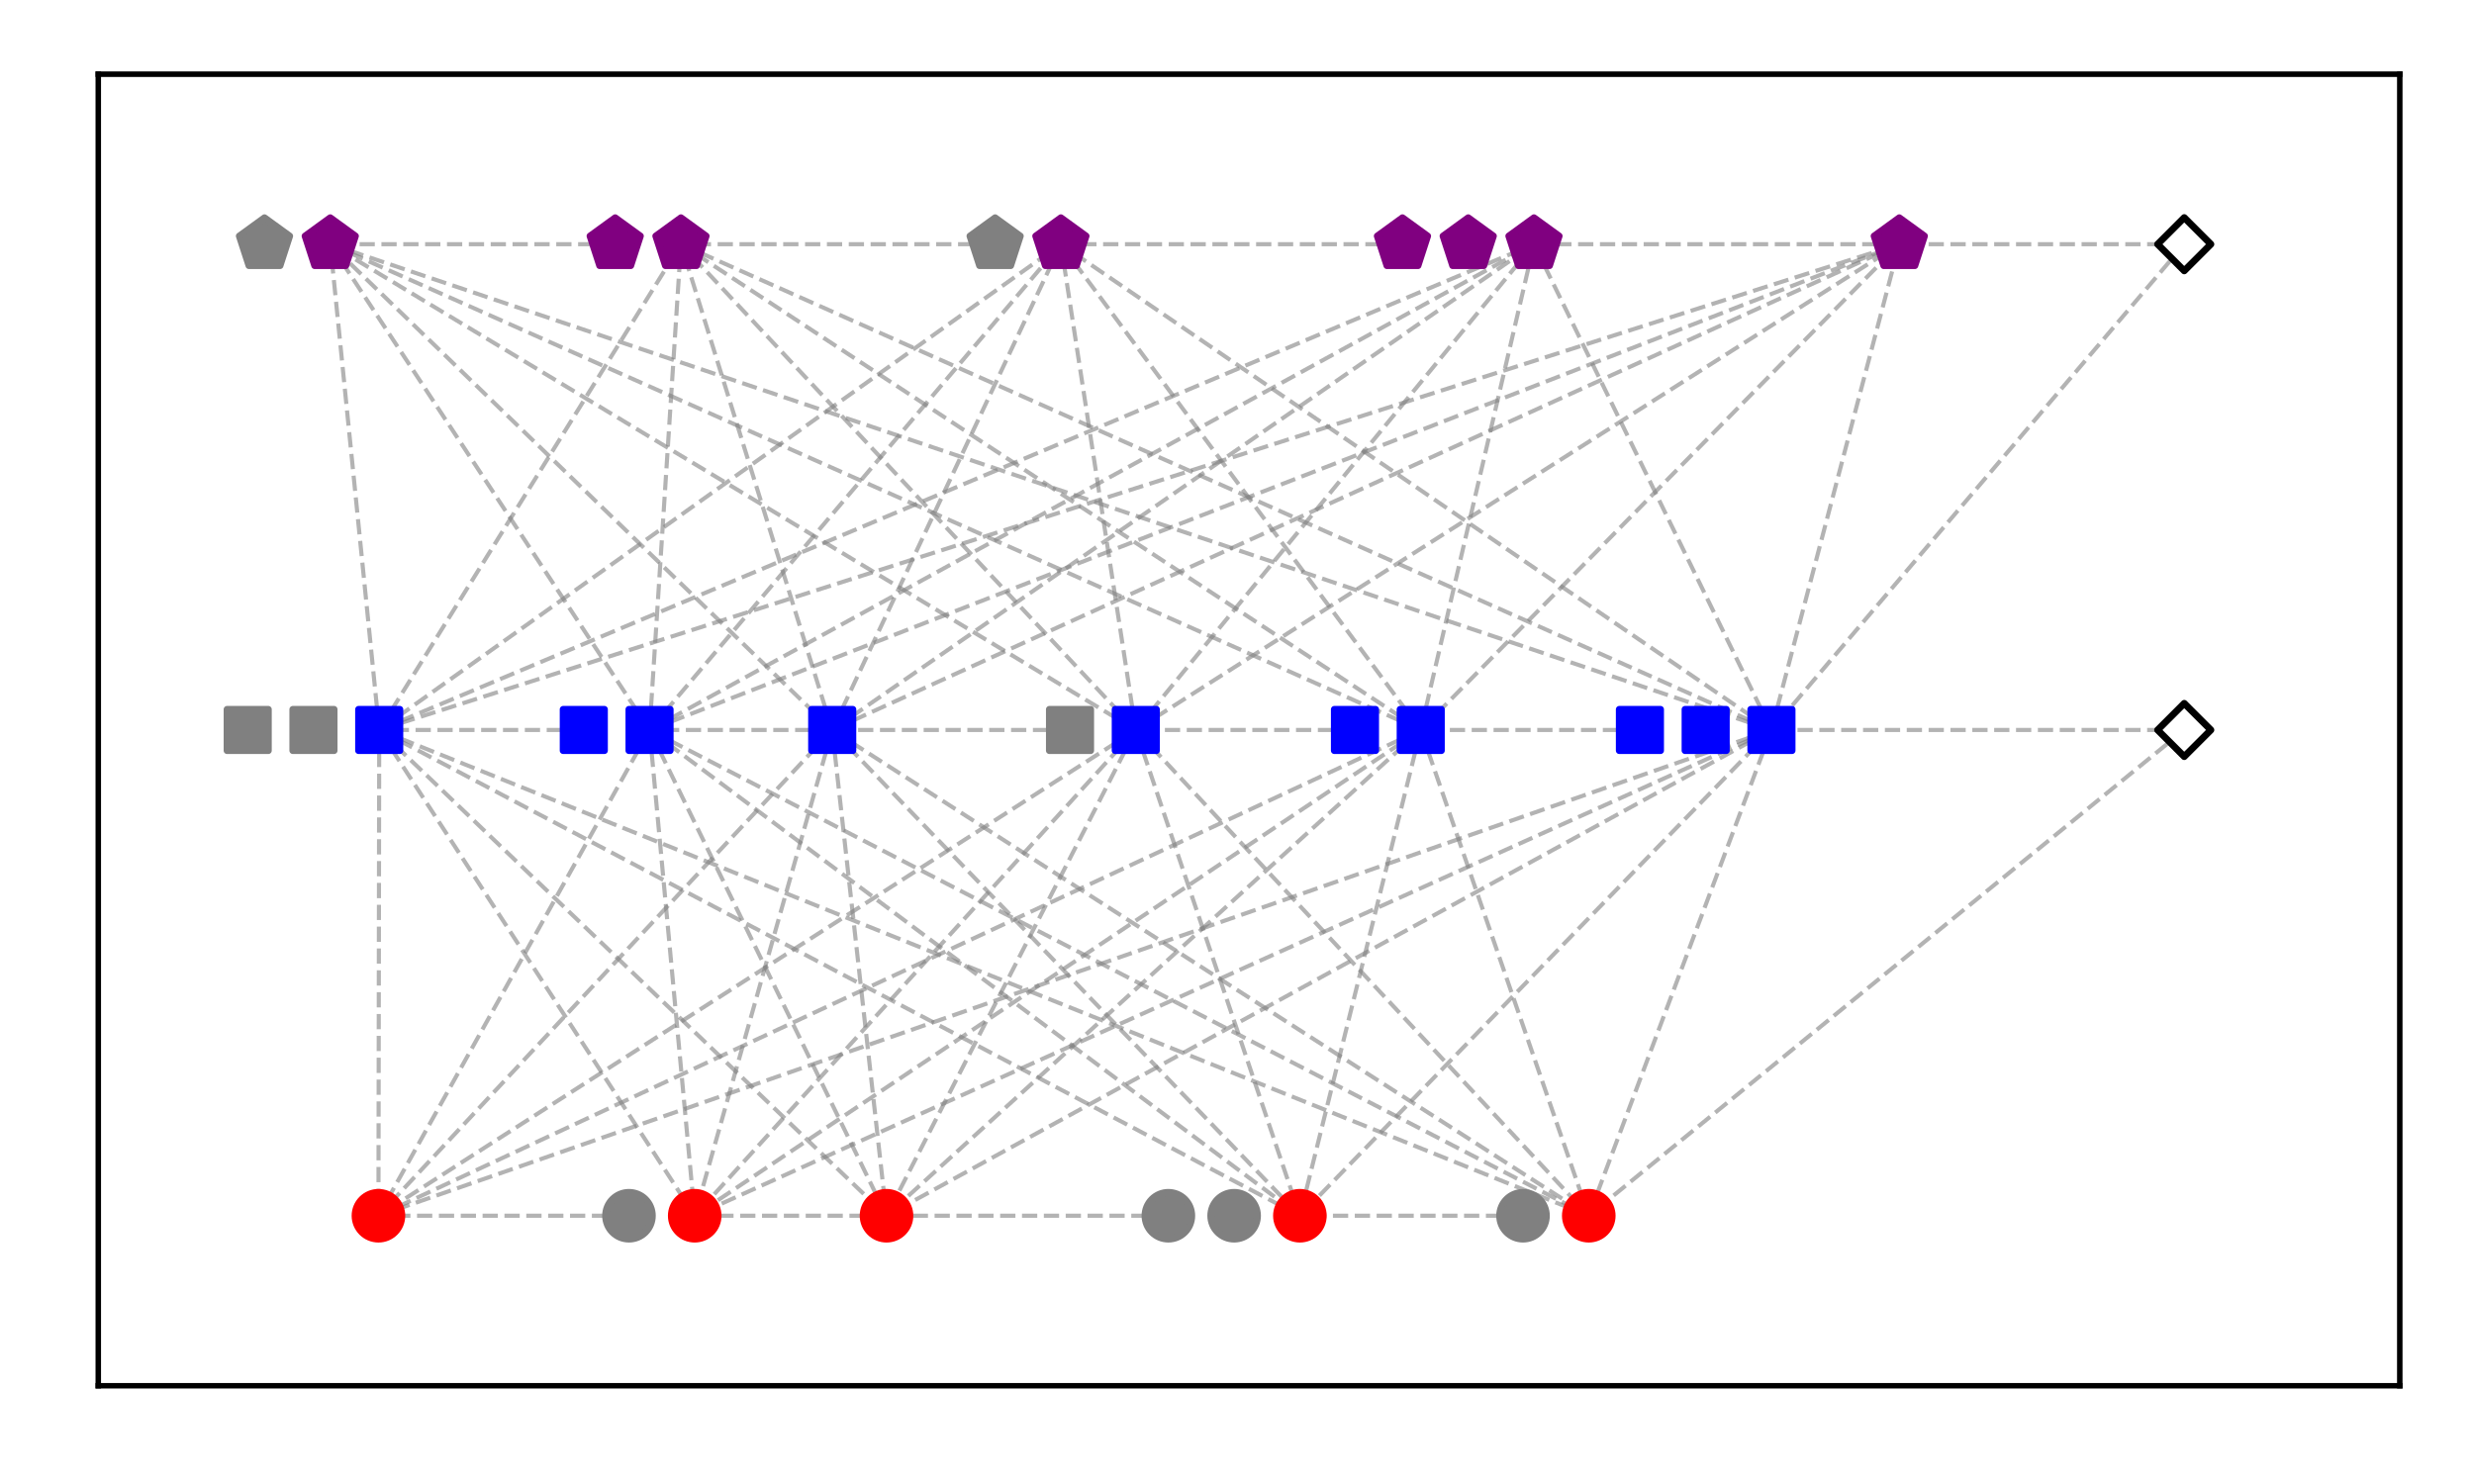 <?xml version="1.0" encoding="utf-8" standalone="no"?>
<!DOCTYPE svg PUBLIC "-//W3C//DTD SVG 1.1//EN"
  "http://www.w3.org/Graphics/SVG/1.1/DTD/svg11.dtd">
<svg height="216pt" version="1.1" viewBox="0 0 360 216" width="360pt" xmlns="http://www.w3.org/2000/svg" xmlns:xlink="http://www.w3.org/1999/xlink">
 <defs>
  <style type="text/css">*{stroke-linecap:butt;stroke-linejoin:round;}</style>
 </defs>
 <g id="figure_1">
  <g id="patch_1">
   <path d="M 0 216 
L 360 216 
L 360 0 
L 0 0 
z
" style="fill:#ffffff;"/>
  </g>
  <g id="axes_1">
   <g id="patch_2">
    <path d="M 14.3 201.7 
L 349.2 201.7 
L 349.2 10.8 
L 14.3 10.8 
z
" style="fill:#ffffff;"/>
   </g>
   <g id="line2d_1">
    <path clip-path="url(#p1bca876207)" d="M 221.619 176.954 
L 189.151 176.954 
" style="fill:none;stroke:#808080;stroke-dasharray:2.22,0.96;stroke-dashoffset:0;stroke-opacity:0.6;stroke-width:0.6;"/>
   </g>
   <g id="line2d_2">
    <path clip-path="url(#p1bca876207)" d="M 170.014 176.954 
L 129 176.954 
" style="fill:none;stroke:#808080;stroke-dasharray:2.22,0.96;stroke-dashoffset:0;stroke-opacity:0.6;stroke-width:0.6;"/>
   </g>
   <g id="line2d_3">
    <path clip-path="url(#p1bca876207)" d="M 129 176.954 
L 101.091 176.954 
" style="fill:none;stroke:#808080;stroke-dasharray:2.22,0.96;stroke-dashoffset:0;stroke-opacity:0.6;stroke-width:0.6;"/>
   </g>
   <g id="line2d_4">
    <path clip-path="url(#p1bca876207)" d="M 91.523 176.954 
L 55.068 176.954 
" style="fill:none;stroke:#808080;stroke-dasharray:2.22,0.96;stroke-dashoffset:0;stroke-opacity:0.6;stroke-width:0.6;"/>
   </g>
   <g id="line2d_5">
    <path clip-path="url(#p1bca876207)" d="M 238.63 106.25 
L 206.735 106.25 
" style="fill:none;stroke:#808080;stroke-dasharray:2.22,0.96;stroke-dashoffset:0;stroke-opacity:0.6;stroke-width:0.6;"/>
   </g>
   <g id="line2d_6">
    <path clip-path="url(#p1bca876207)" d="M 197.166 106.25 
L 165.271 106.25 
" style="fill:none;stroke:#808080;stroke-dasharray:2.22,0.96;stroke-dashoffset:0;stroke-opacity:0.6;stroke-width:0.6;"/>
   </g>
   <g id="line2d_7">
    <path clip-path="url(#p1bca876207)" d="M 155.702 106.25 
L 121.098 106.25 
" style="fill:none;stroke:#808080;stroke-dasharray:2.22,0.96;stroke-dashoffset:0;stroke-opacity:0.6;stroke-width:0.6;"/>
   </g>
   <g id="line2d_8">
    <path clip-path="url(#p1bca876207)" d="M 121.098 106.25 
L 94.518 106.25 
" style="fill:none;stroke:#808080;stroke-dasharray:2.22,0.96;stroke-dashoffset:0;stroke-opacity:0.6;stroke-width:0.6;"/>
   </g>
   <g id="line2d_9">
    <path clip-path="url(#p1bca876207)" d="M 84.95 106.25 
L 55.181 106.25 
" style="fill:none;stroke:#808080;stroke-dasharray:2.22,0.96;stroke-dashoffset:0;stroke-opacity:0.6;stroke-width:0.6;"/>
   </g>
   <g id="line2d_10">
    <path clip-path="url(#p1bca876207)" d="M 276.373 35.546 
L 223.214 35.546 
" style="fill:none;stroke:#808080;stroke-dasharray:2.22,0.96;stroke-dashoffset:0;stroke-opacity:0.6;stroke-width:0.6;"/>
   </g>
   <g id="line2d_11">
    <path clip-path="url(#p1bca876207)" d="M 204.077 35.546 
L 154.373 35.546 
" style="fill:none;stroke:#808080;stroke-dasharray:2.22,0.96;stroke-dashoffset:0;stroke-opacity:0.6;stroke-width:0.6;"/>
   </g>
   <g id="line2d_12">
    <path clip-path="url(#p1bca876207)" d="M 144.805 35.546 
L 99.088 35.546 
" style="fill:none;stroke:#808080;stroke-dasharray:2.22,0.96;stroke-dashoffset:0;stroke-opacity:0.6;stroke-width:0.6;"/>
   </g>
   <g id="line2d_13">
    <path clip-path="url(#p1bca876207)" d="M 89.52 35.546 
L 48.056 35.546 
" style="fill:none;stroke:#808080;stroke-dasharray:2.22,0.96;stroke-dashoffset:0;stroke-opacity:0.6;stroke-width:0.6;"/>
   </g>
   <g id="line2d_14">
    <path clip-path="url(#p1bca876207)" d="M 257.767 106.25 
L 231.188 176.954 
" style="fill:none;stroke:#808080;stroke-dasharray:2.22,0.96;stroke-dashoffset:0;stroke-opacity:0.6;stroke-width:0.6;"/>
   </g>
   <g id="line2d_15">
    <path clip-path="url(#p1bca876207)" d="M 257.767 106.25 
L 189.151 176.954 
" style="fill:none;stroke:#808080;stroke-dasharray:2.22,0.96;stroke-dashoffset:0;stroke-opacity:0.6;stroke-width:0.6;"/>
   </g>
   <g id="line2d_16">
    <path clip-path="url(#p1bca876207)" d="M 257.767 106.25 
L 129 176.954 
" style="fill:none;stroke:#808080;stroke-dasharray:2.22,0.96;stroke-dashoffset:0;stroke-opacity:0.6;stroke-width:0.6;"/>
   </g>
   <g id="line2d_17">
    <path clip-path="url(#p1bca876207)" d="M 257.767 106.25 
L 101.091 176.954 
" style="fill:none;stroke:#808080;stroke-dasharray:2.22,0.96;stroke-dashoffset:0;stroke-opacity:0.6;stroke-width:0.6;"/>
   </g>
   <g id="line2d_18">
    <path clip-path="url(#p1bca876207)" d="M 257.767 106.25 
L 55.068 176.954 
" style="fill:none;stroke:#808080;stroke-dasharray:2.22,0.96;stroke-dashoffset:0;stroke-opacity:0.6;stroke-width:0.6;"/>
   </g>
   <g id="line2d_19">
    <path clip-path="url(#p1bca876207)" d="M 206.735 106.25 
L 231.188 176.954 
" style="fill:none;stroke:#808080;stroke-dasharray:2.22,0.96;stroke-dashoffset:0;stroke-opacity:0.6;stroke-width:0.6;"/>
   </g>
   <g id="line2d_20">
    <path clip-path="url(#p1bca876207)" d="M 206.735 106.25 
L 189.151 176.954 
" style="fill:none;stroke:#808080;stroke-dasharray:2.22,0.96;stroke-dashoffset:0;stroke-opacity:0.6;stroke-width:0.6;"/>
   </g>
   <g id="line2d_21">
    <path clip-path="url(#p1bca876207)" d="M 206.735 106.25 
L 129 176.954 
" style="fill:none;stroke:#808080;stroke-dasharray:2.22,0.96;stroke-dashoffset:0;stroke-opacity:0.6;stroke-width:0.6;"/>
   </g>
   <g id="line2d_22">
    <path clip-path="url(#p1bca876207)" d="M 206.735 106.25 
L 101.091 176.954 
" style="fill:none;stroke:#808080;stroke-dasharray:2.22,0.96;stroke-dashoffset:0;stroke-opacity:0.6;stroke-width:0.6;"/>
   </g>
   <g id="line2d_23">
    <path clip-path="url(#p1bca876207)" d="M 206.735 106.25 
L 55.068 176.954 
" style="fill:none;stroke:#808080;stroke-dasharray:2.22,0.96;stroke-dashoffset:0;stroke-opacity:0.6;stroke-width:0.6;"/>
   </g>
   <g id="line2d_24">
    <path clip-path="url(#p1bca876207)" d="M 165.271 106.25 
L 231.188 176.954 
" style="fill:none;stroke:#808080;stroke-dasharray:2.22,0.96;stroke-dashoffset:0;stroke-opacity:0.6;stroke-width:0.6;"/>
   </g>
   <g id="line2d_25">
    <path clip-path="url(#p1bca876207)" d="M 165.271 106.25 
L 189.151 176.954 
" style="fill:none;stroke:#808080;stroke-dasharray:2.22,0.96;stroke-dashoffset:0;stroke-opacity:0.6;stroke-width:0.6;"/>
   </g>
   <g id="line2d_26">
    <path clip-path="url(#p1bca876207)" d="M 165.271 106.25 
L 129 176.954 
" style="fill:none;stroke:#808080;stroke-dasharray:2.22,0.96;stroke-dashoffset:0;stroke-opacity:0.6;stroke-width:0.6;"/>
   </g>
   <g id="line2d_27">
    <path clip-path="url(#p1bca876207)" d="M 165.271 106.25 
L 101.091 176.954 
" style="fill:none;stroke:#808080;stroke-dasharray:2.22,0.96;stroke-dashoffset:0;stroke-opacity:0.6;stroke-width:0.6;"/>
   </g>
   <g id="line2d_28">
    <path clip-path="url(#p1bca876207)" d="M 165.271 106.25 
L 55.068 176.954 
" style="fill:none;stroke:#808080;stroke-dasharray:2.22,0.96;stroke-dashoffset:0;stroke-opacity:0.6;stroke-width:0.6;"/>
   </g>
   <g id="line2d_29">
    <path clip-path="url(#p1bca876207)" d="M 121.098 106.25 
L 231.188 176.954 
" style="fill:none;stroke:#808080;stroke-dasharray:2.22,0.96;stroke-dashoffset:0;stroke-opacity:0.6;stroke-width:0.6;"/>
   </g>
   <g id="line2d_30">
    <path clip-path="url(#p1bca876207)" d="M 121.098 106.25 
L 189.151 176.954 
" style="fill:none;stroke:#808080;stroke-dasharray:2.22,0.96;stroke-dashoffset:0;stroke-opacity:0.6;stroke-width:0.6;"/>
   </g>
   <g id="line2d_31">
    <path clip-path="url(#p1bca876207)" d="M 121.098 106.25 
L 129 176.954 
" style="fill:none;stroke:#808080;stroke-dasharray:2.22,0.96;stroke-dashoffset:0;stroke-opacity:0.6;stroke-width:0.6;"/>
   </g>
   <g id="line2d_32">
    <path clip-path="url(#p1bca876207)" d="M 121.098 106.25 
L 101.091 176.954 
" style="fill:none;stroke:#808080;stroke-dasharray:2.22,0.96;stroke-dashoffset:0;stroke-opacity:0.6;stroke-width:0.6;"/>
   </g>
   <g id="line2d_33">
    <path clip-path="url(#p1bca876207)" d="M 121.098 106.25 
L 55.068 176.954 
" style="fill:none;stroke:#808080;stroke-dasharray:2.22,0.96;stroke-dashoffset:0;stroke-opacity:0.6;stroke-width:0.6;"/>
   </g>
   <g id="line2d_34">
    <path clip-path="url(#p1bca876207)" d="M 94.518 106.25 
L 231.188 176.954 
" style="fill:none;stroke:#808080;stroke-dasharray:2.22,0.96;stroke-dashoffset:0;stroke-opacity:0.6;stroke-width:0.6;"/>
   </g>
   <g id="line2d_35">
    <path clip-path="url(#p1bca876207)" d="M 94.518 106.25 
L 189.151 176.954 
" style="fill:none;stroke:#808080;stroke-dasharray:2.22,0.96;stroke-dashoffset:0;stroke-opacity:0.6;stroke-width:0.6;"/>
   </g>
   <g id="line2d_36">
    <path clip-path="url(#p1bca876207)" d="M 94.518 106.25 
L 129 176.954 
" style="fill:none;stroke:#808080;stroke-dasharray:2.22,0.96;stroke-dashoffset:0;stroke-opacity:0.6;stroke-width:0.6;"/>
   </g>
   <g id="line2d_37">
    <path clip-path="url(#p1bca876207)" d="M 94.518 106.25 
L 101.091 176.954 
" style="fill:none;stroke:#808080;stroke-dasharray:2.22,0.96;stroke-dashoffset:0;stroke-opacity:0.6;stroke-width:0.6;"/>
   </g>
   <g id="line2d_38">
    <path clip-path="url(#p1bca876207)" d="M 94.518 106.25 
L 55.068 176.954 
" style="fill:none;stroke:#808080;stroke-dasharray:2.22,0.96;stroke-dashoffset:0;stroke-opacity:0.6;stroke-width:0.6;"/>
   </g>
   <g id="line2d_39">
    <path clip-path="url(#p1bca876207)" d="M 55.181 106.25 
L 231.188 176.954 
" style="fill:none;stroke:#808080;stroke-dasharray:2.22,0.96;stroke-dashoffset:0;stroke-opacity:0.6;stroke-width:0.6;"/>
   </g>
   <g id="line2d_40">
    <path clip-path="url(#p1bca876207)" d="M 55.181 106.25 
L 189.151 176.954 
" style="fill:none;stroke:#808080;stroke-dasharray:2.22,0.96;stroke-dashoffset:0;stroke-opacity:0.6;stroke-width:0.6;"/>
   </g>
   <g id="line2d_41">
    <path clip-path="url(#p1bca876207)" d="M 55.181 106.25 
L 129 176.954 
" style="fill:none;stroke:#808080;stroke-dasharray:2.22,0.96;stroke-dashoffset:0;stroke-opacity:0.6;stroke-width:0.6;"/>
   </g>
   <g id="line2d_42">
    <path clip-path="url(#p1bca876207)" d="M 55.181 106.25 
L 101.091 176.954 
" style="fill:none;stroke:#808080;stroke-dasharray:2.22,0.96;stroke-dashoffset:0;stroke-opacity:0.6;stroke-width:0.6;"/>
   </g>
   <g id="line2d_43">
    <path clip-path="url(#p1bca876207)" d="M 55.181 106.25 
L 55.068 176.954 
" style="fill:none;stroke:#808080;stroke-dasharray:2.22,0.96;stroke-dashoffset:0;stroke-opacity:0.6;stroke-width:0.6;"/>
   </g>
   <g id="line2d_44">
    <path clip-path="url(#p1bca876207)" d="M 257.767 106.25 
L 276.373 35.546 
" style="fill:none;stroke:#808080;stroke-dasharray:2.22,0.96;stroke-dashoffset:0;stroke-opacity:0.6;stroke-width:0.6;"/>
   </g>
   <g id="line2d_45">
    <path clip-path="url(#p1bca876207)" d="M 206.735 106.25 
L 276.373 35.546 
" style="fill:none;stroke:#808080;stroke-dasharray:2.22,0.96;stroke-dashoffset:0;stroke-opacity:0.6;stroke-width:0.6;"/>
   </g>
   <g id="line2d_46">
    <path clip-path="url(#p1bca876207)" d="M 165.271 106.25 
L 276.373 35.546 
" style="fill:none;stroke:#808080;stroke-dasharray:2.22,0.96;stroke-dashoffset:0;stroke-opacity:0.6;stroke-width:0.6;"/>
   </g>
   <g id="line2d_47">
    <path clip-path="url(#p1bca876207)" d="M 121.098 106.25 
L 276.373 35.546 
" style="fill:none;stroke:#808080;stroke-dasharray:2.22,0.96;stroke-dashoffset:0;stroke-opacity:0.6;stroke-width:0.6;"/>
   </g>
   <g id="line2d_48">
    <path clip-path="url(#p1bca876207)" d="M 94.518 106.25 
L 276.373 35.546 
" style="fill:none;stroke:#808080;stroke-dasharray:2.22,0.96;stroke-dashoffset:0;stroke-opacity:0.6;stroke-width:0.6;"/>
   </g>
   <g id="line2d_49">
    <path clip-path="url(#p1bca876207)" d="M 55.181 106.25 
L 276.373 35.546 
" style="fill:none;stroke:#808080;stroke-dasharray:2.22,0.96;stroke-dashoffset:0;stroke-opacity:0.6;stroke-width:0.6;"/>
   </g>
   <g id="line2d_50">
    <path clip-path="url(#p1bca876207)" d="M 257.767 106.25 
L 223.214 35.546 
" style="fill:none;stroke:#808080;stroke-dasharray:2.22,0.96;stroke-dashoffset:0;stroke-opacity:0.6;stroke-width:0.6;"/>
   </g>
   <g id="line2d_51">
    <path clip-path="url(#p1bca876207)" d="M 206.735 106.25 
L 223.214 35.546 
" style="fill:none;stroke:#808080;stroke-dasharray:2.22,0.96;stroke-dashoffset:0;stroke-opacity:0.6;stroke-width:0.6;"/>
   </g>
   <g id="line2d_52">
    <path clip-path="url(#p1bca876207)" d="M 165.271 106.25 
L 223.214 35.546 
" style="fill:none;stroke:#808080;stroke-dasharray:2.22,0.96;stroke-dashoffset:0;stroke-opacity:0.6;stroke-width:0.6;"/>
   </g>
   <g id="line2d_53">
    <path clip-path="url(#p1bca876207)" d="M 121.098 106.25 
L 223.214 35.546 
" style="fill:none;stroke:#808080;stroke-dasharray:2.22,0.96;stroke-dashoffset:0;stroke-opacity:0.6;stroke-width:0.6;"/>
   </g>
   <g id="line2d_54">
    <path clip-path="url(#p1bca876207)" d="M 94.518 106.25 
L 223.214 35.546 
" style="fill:none;stroke:#808080;stroke-dasharray:2.22,0.96;stroke-dashoffset:0;stroke-opacity:0.6;stroke-width:0.6;"/>
   </g>
   <g id="line2d_55">
    <path clip-path="url(#p1bca876207)" d="M 55.181 106.25 
L 223.214 35.546 
" style="fill:none;stroke:#808080;stroke-dasharray:2.22,0.96;stroke-dashoffset:0;stroke-opacity:0.6;stroke-width:0.6;"/>
   </g>
   <g id="line2d_56">
    <path clip-path="url(#p1bca876207)" d="M 257.767 106.25 
L 154.373 35.546 
" style="fill:none;stroke:#808080;stroke-dasharray:2.22,0.96;stroke-dashoffset:0;stroke-opacity:0.6;stroke-width:0.6;"/>
   </g>
   <g id="line2d_57">
    <path clip-path="url(#p1bca876207)" d="M 206.735 106.25 
L 154.373 35.546 
" style="fill:none;stroke:#808080;stroke-dasharray:2.22,0.96;stroke-dashoffset:0;stroke-opacity:0.6;stroke-width:0.6;"/>
   </g>
   <g id="line2d_58">
    <path clip-path="url(#p1bca876207)" d="M 165.271 106.25 
L 154.373 35.546 
" style="fill:none;stroke:#808080;stroke-dasharray:2.22,0.96;stroke-dashoffset:0;stroke-opacity:0.6;stroke-width:0.6;"/>
   </g>
   <g id="line2d_59">
    <path clip-path="url(#p1bca876207)" d="M 121.098 106.25 
L 154.373 35.546 
" style="fill:none;stroke:#808080;stroke-dasharray:2.22,0.96;stroke-dashoffset:0;stroke-opacity:0.6;stroke-width:0.6;"/>
   </g>
   <g id="line2d_60">
    <path clip-path="url(#p1bca876207)" d="M 94.518 106.25 
L 154.373 35.546 
" style="fill:none;stroke:#808080;stroke-dasharray:2.22,0.96;stroke-dashoffset:0;stroke-opacity:0.6;stroke-width:0.6;"/>
   </g>
   <g id="line2d_61">
    <path clip-path="url(#p1bca876207)" d="M 55.181 106.25 
L 154.373 35.546 
" style="fill:none;stroke:#808080;stroke-dasharray:2.22,0.96;stroke-dashoffset:0;stroke-opacity:0.6;stroke-width:0.6;"/>
   </g>
   <g id="line2d_62">
    <path clip-path="url(#p1bca876207)" d="M 257.767 106.25 
L 99.088 35.546 
" style="fill:none;stroke:#808080;stroke-dasharray:2.22,0.96;stroke-dashoffset:0;stroke-opacity:0.6;stroke-width:0.6;"/>
   </g>
   <g id="line2d_63">
    <path clip-path="url(#p1bca876207)" d="M 206.735 106.25 
L 99.088 35.546 
" style="fill:none;stroke:#808080;stroke-dasharray:2.22,0.96;stroke-dashoffset:0;stroke-opacity:0.6;stroke-width:0.6;"/>
   </g>
   <g id="line2d_64">
    <path clip-path="url(#p1bca876207)" d="M 165.271 106.25 
L 99.088 35.546 
" style="fill:none;stroke:#808080;stroke-dasharray:2.22,0.96;stroke-dashoffset:0;stroke-opacity:0.6;stroke-width:0.6;"/>
   </g>
   <g id="line2d_65">
    <path clip-path="url(#p1bca876207)" d="M 121.098 106.25 
L 99.088 35.546 
" style="fill:none;stroke:#808080;stroke-dasharray:2.22,0.96;stroke-dashoffset:0;stroke-opacity:0.6;stroke-width:0.6;"/>
   </g>
   <g id="line2d_66">
    <path clip-path="url(#p1bca876207)" d="M 94.518 106.25 
L 99.088 35.546 
" style="fill:none;stroke:#808080;stroke-dasharray:2.22,0.96;stroke-dashoffset:0;stroke-opacity:0.6;stroke-width:0.6;"/>
   </g>
   <g id="line2d_67">
    <path clip-path="url(#p1bca876207)" d="M 55.181 106.25 
L 99.088 35.546 
" style="fill:none;stroke:#808080;stroke-dasharray:2.22,0.96;stroke-dashoffset:0;stroke-opacity:0.6;stroke-width:0.6;"/>
   </g>
   <g id="line2d_68">
    <path clip-path="url(#p1bca876207)" d="M 257.767 106.25 
L 48.056 35.546 
" style="fill:none;stroke:#808080;stroke-dasharray:2.22,0.96;stroke-dashoffset:0;stroke-opacity:0.6;stroke-width:0.6;"/>
   </g>
   <g id="line2d_69">
    <path clip-path="url(#p1bca876207)" d="M 206.735 106.25 
L 48.056 35.546 
" style="fill:none;stroke:#808080;stroke-dasharray:2.22,0.96;stroke-dashoffset:0;stroke-opacity:0.6;stroke-width:0.6;"/>
   </g>
   <g id="line2d_70">
    <path clip-path="url(#p1bca876207)" d="M 165.271 106.25 
L 48.056 35.546 
" style="fill:none;stroke:#808080;stroke-dasharray:2.22,0.96;stroke-dashoffset:0;stroke-opacity:0.6;stroke-width:0.6;"/>
   </g>
   <g id="line2d_71">
    <path clip-path="url(#p1bca876207)" d="M 121.098 106.25 
L 48.056 35.546 
" style="fill:none;stroke:#808080;stroke-dasharray:2.22,0.96;stroke-dashoffset:0;stroke-opacity:0.6;stroke-width:0.6;"/>
   </g>
   <g id="line2d_72">
    <path clip-path="url(#p1bca876207)" d="M 94.518 106.25 
L 48.056 35.546 
" style="fill:none;stroke:#808080;stroke-dasharray:2.22,0.96;stroke-dashoffset:0;stroke-opacity:0.6;stroke-width:0.6;"/>
   </g>
   <g id="line2d_73">
    <path clip-path="url(#p1bca876207)" d="M 55.181 106.25 
L 48.056 35.546 
" style="fill:none;stroke:#808080;stroke-dasharray:2.22,0.96;stroke-dashoffset:0;stroke-opacity:0.6;stroke-width:0.6;"/>
   </g>
   <g id="line2d_74">
    <path clip-path="url(#p1bca876207)" d="M 317.836 106.25 
L 231.188 176.954 
" style="fill:none;stroke:#808080;stroke-dasharray:2.22,0.96;stroke-dashoffset:0;stroke-opacity:0.6;stroke-width:0.6;"/>
   </g>
   <g id="line2d_75">
    <path clip-path="url(#p1bca876207)" d="M 317.836 106.25 
L 257.767 106.25 
" style="fill:none;stroke:#808080;stroke-dasharray:2.22,0.96;stroke-dashoffset:0;stroke-opacity:0.6;stroke-width:0.6;"/>
   </g>
   <g id="line2d_76">
    <path clip-path="url(#p1bca876207)" d="M 317.836 35.546 
L 257.767 106.25 
" style="fill:none;stroke:#808080;stroke-dasharray:2.22,0.96;stroke-dashoffset:0;stroke-opacity:0.6;stroke-width:0.6;"/>
   </g>
   <g id="line2d_77">
    <path clip-path="url(#p1bca876207)" d="M 317.836 35.546 
L 276.373 35.546 
" style="fill:none;stroke:#808080;stroke-dasharray:2.22,0.96;stroke-dashoffset:0;stroke-opacity:0.6;stroke-width:0.6;"/>
   </g>
   <g id="matplotlib.axis_1"/>
   <g id="matplotlib.axis_2"/>
   <g id="patch_3">
    <path d="M 14.3 201.7 
L 14.3 10.8 
" style="fill:none;stroke:#000000;stroke-linecap:square;stroke-linejoin:miter;stroke-width:0.8;"/>
   </g>
   <g id="patch_4">
    <path d="M 349.2 201.7 
L 349.2 10.8 
" style="fill:none;stroke:#000000;stroke-linecap:square;stroke-linejoin:miter;stroke-width:0.8;"/>
   </g>
   <g id="patch_5">
    <path d="M 14.3 201.7 
L 349.2 201.7 
" style="fill:none;stroke:#000000;stroke-linecap:square;stroke-linejoin:miter;stroke-width:0.8;"/>
   </g>
   <g id="patch_6">
    <path d="M 14.3 10.8 
L 349.2 10.8 
" style="fill:none;stroke:#000000;stroke-linecap:square;stroke-linejoin:miter;stroke-width:0.8;"/>
   </g>
   <g id="PathCollection_1">
    <defs>
     <path d="M 0 3.873 
L 3.873 0 
L 0 -3.873 
L -3.873 0 
z
" id="m11aeca3d8c" style="stroke:#000000;"/>
    </defs>
    <g clip-path="url(#p1bca876207)">
     <use style="fill:#ffffff;stroke:#000000;" x="317.836" xlink:href="#m11aeca3d8c" y="106.25"/>
    </g>
   </g>
   <g id="PathCollection_2">
    <g clip-path="url(#p1bca876207)">
     <use style="fill:#ffffff;stroke:#000000;" x="317.836" xlink:href="#m11aeca3d8c" y="35.546"/>
    </g>
   </g>
   <g id="line2d_78">
    <path clip-path="url(#p1bca876207)" d="M 221.619 176.954 
" style="fill:none;stroke:#808080;stroke-linecap:square;stroke-width:1.5;"/>
    <defs>
     <path d="M 0 3.4 
C 0.902 3.4 1.767 3.042 2.404 2.404 
C 3.042 1.767 3.4 0.902 3.4 0 
C 3.4 -0.902 3.042 -1.767 2.404 -2.404 
C 1.767 -3.042 0.902 -3.4 0 -3.4 
C -0.902 -3.4 -1.767 -3.042 -2.404 -2.404 
C -3.042 -1.767 -3.4 -0.902 -3.4 0 
C -3.4 0.902 -3.042 1.767 -2.404 2.404 
C -1.767 3.042 -0.902 3.4 0 3.4 
z
" id="m4da89f28a7" style="stroke:#808080;"/>
    </defs>
    <g clip-path="url(#p1bca876207)">
     <use style="fill:#808080;stroke:#808080;" x="221.619" xlink:href="#m4da89f28a7" y="176.954"/>
    </g>
   </g>
   <g id="line2d_79">
    <path clip-path="url(#p1bca876207)" d="M 179.583 176.954 
" style="fill:none;stroke:#808080;stroke-linecap:square;stroke-width:1.5;"/>
    <g clip-path="url(#p1bca876207)">
     <use style="fill:#808080;stroke:#808080;" x="179.583" xlink:href="#m4da89f28a7" y="176.954"/>
    </g>
   </g>
   <g id="line2d_80">
    <path clip-path="url(#p1bca876207)" d="M 170.014 176.954 
" style="fill:none;stroke:#808080;stroke-linecap:square;stroke-width:1.5;"/>
    <g clip-path="url(#p1bca876207)">
     <use style="fill:#808080;stroke:#808080;" x="170.014" xlink:href="#m4da89f28a7" y="176.954"/>
    </g>
   </g>
   <g id="line2d_81">
    <path clip-path="url(#p1bca876207)" d="M 91.523 176.954 
" style="fill:none;stroke:#808080;stroke-linecap:square;stroke-width:1.5;"/>
    <g clip-path="url(#p1bca876207)">
     <use style="fill:#808080;stroke:#808080;" x="91.523" xlink:href="#m4da89f28a7" y="176.954"/>
    </g>
   </g>
   <g id="line2d_82">
    <path clip-path="url(#p1bca876207)" d="M 248.198 106.25 
" style="fill:none;stroke:#0000ff;stroke-linecap:square;stroke-width:1.5;"/>
    <defs>
     <path d="M -3 3 
L 3 3 
L 3 -3 
L -3 -3 
z
" id="mba06bdaa0d" style="stroke:#0000ff;stroke-linejoin:miter;"/>
    </defs>
    <g clip-path="url(#p1bca876207)">
     <use style="fill:#0000ff;stroke:#0000ff;stroke-linejoin:miter;" x="248.198" xlink:href="#mba06bdaa0d" y="106.25"/>
    </g>
   </g>
   <g id="line2d_83">
    <path clip-path="url(#p1bca876207)" d="M 238.63 106.25 
" style="fill:none;stroke:#0000ff;stroke-linecap:square;stroke-width:1.5;"/>
    <g clip-path="url(#p1bca876207)">
     <use style="fill:#0000ff;stroke:#0000ff;stroke-linejoin:miter;" x="238.63" xlink:href="#mba06bdaa0d" y="106.25"/>
    </g>
   </g>
   <g id="line2d_84">
    <path clip-path="url(#p1bca876207)" d="M 197.166 106.25 
" style="fill:none;stroke:#0000ff;stroke-linecap:square;stroke-width:1.5;"/>
    <g clip-path="url(#p1bca876207)">
     <use style="fill:#0000ff;stroke:#0000ff;stroke-linejoin:miter;" x="197.166" xlink:href="#mba06bdaa0d" y="106.25"/>
    </g>
   </g>
   <g id="line2d_85">
    <path clip-path="url(#p1bca876207)" d="M 155.702 106.25 
" style="fill:none;stroke:#808080;stroke-linecap:square;stroke-width:1.5;"/>
    <defs>
     <path d="M -3 3 
L 3 3 
L 3 -3 
L -3 -3 
z
" id="m9d6a20c4b0" style="stroke:#808080;stroke-linejoin:miter;"/>
    </defs>
    <g clip-path="url(#p1bca876207)">
     <use style="fill:#808080;stroke:#808080;stroke-linejoin:miter;" x="155.702" xlink:href="#m9d6a20c4b0" y="106.25"/>
    </g>
   </g>
   <g id="line2d_86">
    <path clip-path="url(#p1bca876207)" d="M 84.95 106.25 
" style="fill:none;stroke:#0000ff;stroke-linecap:square;stroke-width:1.5;"/>
    <g clip-path="url(#p1bca876207)">
     <use style="fill:#0000ff;stroke:#0000ff;stroke-linejoin:miter;" x="84.95" xlink:href="#mba06bdaa0d" y="106.25"/>
    </g>
   </g>
   <g id="line2d_87">
    <path clip-path="url(#p1bca876207)" d="M 45.612 106.25 
" style="fill:none;stroke:#808080;stroke-linecap:square;stroke-width:1.5;"/>
    <g clip-path="url(#p1bca876207)">
     <use style="fill:#808080;stroke:#808080;stroke-linejoin:miter;" x="45.612" xlink:href="#m9d6a20c4b0" y="106.25"/>
    </g>
   </g>
   <g id="line2d_88">
    <path clip-path="url(#p1bca876207)" d="M 36.044 106.25 
" style="fill:none;stroke:#808080;stroke-linecap:square;stroke-width:1.5;"/>
    <g clip-path="url(#p1bca876207)">
     <use style="fill:#808080;stroke:#808080;stroke-linejoin:miter;" x="36.044" xlink:href="#m9d6a20c4b0" y="106.25"/>
    </g>
   </g>
   <g id="line2d_89">
    <path clip-path="url(#p1bca876207)" d="M 213.645 35.546 
" style="fill:none;stroke:#800080;stroke-linecap:square;stroke-width:1.5;"/>
    <defs>
     <path d="M 0 -3.85 
L -3.662 -1.19 
L -2.263 3.115 
L 2.263 3.115 
L 3.662 -1.19 
z
" id="m2d706a7c97" style="stroke:#800080;stroke-linejoin:miter;"/>
    </defs>
    <g clip-path="url(#p1bca876207)">
     <use style="fill:#800080;stroke:#800080;stroke-linejoin:miter;" x="213.645" xlink:href="#m2d706a7c97" y="35.546"/>
    </g>
   </g>
   <g id="line2d_90">
    <path clip-path="url(#p1bca876207)" d="M 204.077 35.546 
" style="fill:none;stroke:#800080;stroke-linecap:square;stroke-width:1.5;"/>
    <g clip-path="url(#p1bca876207)">
     <use style="fill:#800080;stroke:#800080;stroke-linejoin:miter;" x="204.077" xlink:href="#m2d706a7c97" y="35.546"/>
    </g>
   </g>
   <g id="line2d_91">
    <path clip-path="url(#p1bca876207)" d="M 144.805 35.546 
" style="fill:none;stroke:#808080;stroke-linecap:square;stroke-width:1.5;"/>
    <defs>
     <path d="M 0 -3.85 
L -3.662 -1.19 
L -2.263 3.115 
L 2.263 3.115 
L 3.662 -1.19 
z
" id="mea4927d2d5" style="stroke:#808080;stroke-linejoin:miter;"/>
    </defs>
    <g clip-path="url(#p1bca876207)">
     <use style="fill:#808080;stroke:#808080;stroke-linejoin:miter;" x="144.805" xlink:href="#mea4927d2d5" y="35.546"/>
    </g>
   </g>
   <g id="line2d_92">
    <path clip-path="url(#p1bca876207)" d="M 89.52 35.546 
" style="fill:none;stroke:#800080;stroke-linecap:square;stroke-width:1.5;"/>
    <g clip-path="url(#p1bca876207)">
     <use style="fill:#800080;stroke:#800080;stroke-linejoin:miter;" x="89.52" xlink:href="#m2d706a7c97" y="35.546"/>
    </g>
   </g>
   <g id="line2d_93">
    <path clip-path="url(#p1bca876207)" d="M 38.487 35.546 
" style="fill:none;stroke:#808080;stroke-linecap:square;stroke-width:1.5;"/>
    <g clip-path="url(#p1bca876207)">
     <use style="fill:#808080;stroke:#808080;stroke-linejoin:miter;" x="38.487" xlink:href="#mea4927d2d5" y="35.546"/>
    </g>
   </g>
   <g id="line2d_94">
    <path clip-path="url(#p1bca876207)" d="M 231.188 176.954 
" style="fill:none;stroke:#ff0000;stroke-linecap:square;stroke-width:1.5;"/>
    <defs>
     <path d="M 0 3.4 
C 0.902 3.4 1.767 3.042 2.404 2.404 
C 3.042 1.767 3.4 0.902 3.4 0 
C 3.4 -0.902 3.042 -1.767 2.404 -2.404 
C 1.767 -3.042 0.902 -3.4 0 -3.4 
C -0.902 -3.4 -1.767 -3.042 -2.404 -2.404 
C -3.042 -1.767 -3.4 -0.902 -3.4 0 
C -3.4 0.902 -3.042 1.767 -2.404 2.404 
C -1.767 3.042 -0.902 3.4 0 3.4 
z
" id="m024b08f0ab" style="stroke:#ff0000;"/>
    </defs>
    <g clip-path="url(#p1bca876207)">
     <use style="fill:#ff0000;stroke:#ff0000;" x="231.188" xlink:href="#m024b08f0ab" y="176.954"/>
    </g>
   </g>
   <g id="line2d_95">
    <path clip-path="url(#p1bca876207)" d="M 189.151 176.954 
" style="fill:none;stroke:#ff0000;stroke-linecap:square;stroke-width:1.5;"/>
    <g clip-path="url(#p1bca876207)">
     <use style="fill:#ff0000;stroke:#ff0000;" x="189.151" xlink:href="#m024b08f0ab" y="176.954"/>
    </g>
   </g>
   <g id="line2d_96">
    <path clip-path="url(#p1bca876207)" d="M 129 176.954 
" style="fill:none;stroke:#ff0000;stroke-linecap:square;stroke-width:1.5;"/>
    <g clip-path="url(#p1bca876207)">
     <use style="fill:#ff0000;stroke:#ff0000;" x="129" xlink:href="#m024b08f0ab" y="176.954"/>
    </g>
   </g>
   <g id="line2d_97">
    <path clip-path="url(#p1bca876207)" d="M 101.091 176.954 
" style="fill:none;stroke:#ff0000;stroke-linecap:square;stroke-width:1.5;"/>
    <g clip-path="url(#p1bca876207)">
     <use style="fill:#ff0000;stroke:#ff0000;" x="101.091" xlink:href="#m024b08f0ab" y="176.954"/>
    </g>
   </g>
   <g id="line2d_98">
    <path clip-path="url(#p1bca876207)" d="M 55.068 176.954 
" style="fill:none;stroke:#ff0000;stroke-linecap:square;stroke-width:1.5;"/>
    <g clip-path="url(#p1bca876207)">
     <use style="fill:#ff0000;stroke:#ff0000;" x="55.068" xlink:href="#m024b08f0ab" y="176.954"/>
    </g>
   </g>
   <g id="line2d_99">
    <path clip-path="url(#p1bca876207)" d="M 257.767 106.25 
" style="fill:none;stroke:#0000ff;stroke-linecap:square;stroke-width:1.5;"/>
    <g clip-path="url(#p1bca876207)">
     <use style="fill:#0000ff;stroke:#0000ff;stroke-linejoin:miter;" x="257.767" xlink:href="#mba06bdaa0d" y="106.25"/>
    </g>
   </g>
   <g id="line2d_100">
    <path clip-path="url(#p1bca876207)" d="M 206.735 106.25 
" style="fill:none;stroke:#0000ff;stroke-linecap:square;stroke-width:1.5;"/>
    <g clip-path="url(#p1bca876207)">
     <use style="fill:#0000ff;stroke:#0000ff;stroke-linejoin:miter;" x="206.735" xlink:href="#mba06bdaa0d" y="106.25"/>
    </g>
   </g>
   <g id="line2d_101">
    <path clip-path="url(#p1bca876207)" d="M 165.271 106.25 
" style="fill:none;stroke:#0000ff;stroke-linecap:square;stroke-width:1.5;"/>
    <g clip-path="url(#p1bca876207)">
     <use style="fill:#0000ff;stroke:#0000ff;stroke-linejoin:miter;" x="165.271" xlink:href="#mba06bdaa0d" y="106.25"/>
    </g>
   </g>
   <g id="line2d_102">
    <path clip-path="url(#p1bca876207)" d="M 121.098 106.25 
" style="fill:none;stroke:#0000ff;stroke-linecap:square;stroke-width:1.5;"/>
    <g clip-path="url(#p1bca876207)">
     <use style="fill:#0000ff;stroke:#0000ff;stroke-linejoin:miter;" x="121.098" xlink:href="#mba06bdaa0d" y="106.25"/>
    </g>
   </g>
   <g id="line2d_103">
    <path clip-path="url(#p1bca876207)" d="M 94.518 106.25 
" style="fill:none;stroke:#0000ff;stroke-linecap:square;stroke-width:1.5;"/>
    <g clip-path="url(#p1bca876207)">
     <use style="fill:#0000ff;stroke:#0000ff;stroke-linejoin:miter;" x="94.518" xlink:href="#mba06bdaa0d" y="106.25"/>
    </g>
   </g>
   <g id="line2d_104">
    <path clip-path="url(#p1bca876207)" d="M 55.181 106.25 
" style="fill:none;stroke:#0000ff;stroke-linecap:square;stroke-width:1.5;"/>
    <g clip-path="url(#p1bca876207)">
     <use style="fill:#0000ff;stroke:#0000ff;stroke-linejoin:miter;" x="55.181" xlink:href="#mba06bdaa0d" y="106.25"/>
    </g>
   </g>
   <g id="line2d_105">
    <path clip-path="url(#p1bca876207)" d="M 276.373 35.546 
" style="fill:none;stroke:#800080;stroke-linecap:square;stroke-width:1.5;"/>
    <g clip-path="url(#p1bca876207)">
     <use style="fill:#800080;stroke:#800080;stroke-linejoin:miter;" x="276.373" xlink:href="#m2d706a7c97" y="35.546"/>
    </g>
   </g>
   <g id="line2d_106">
    <path clip-path="url(#p1bca876207)" d="M 223.214 35.546 
" style="fill:none;stroke:#800080;stroke-linecap:square;stroke-width:1.5;"/>
    <g clip-path="url(#p1bca876207)">
     <use style="fill:#800080;stroke:#800080;stroke-linejoin:miter;" x="223.214" xlink:href="#m2d706a7c97" y="35.546"/>
    </g>
   </g>
   <g id="line2d_107">
    <path clip-path="url(#p1bca876207)" d="M 154.373 35.546 
" style="fill:none;stroke:#800080;stroke-linecap:square;stroke-width:1.5;"/>
    <g clip-path="url(#p1bca876207)">
     <use style="fill:#800080;stroke:#800080;stroke-linejoin:miter;" x="154.373" xlink:href="#m2d706a7c97" y="35.546"/>
    </g>
   </g>
   <g id="line2d_108">
    <path clip-path="url(#p1bca876207)" d="M 99.088 35.546 
" style="fill:none;stroke:#800080;stroke-linecap:square;stroke-width:1.5;"/>
    <g clip-path="url(#p1bca876207)">
     <use style="fill:#800080;stroke:#800080;stroke-linejoin:miter;" x="99.088" xlink:href="#m2d706a7c97" y="35.546"/>
    </g>
   </g>
   <g id="line2d_109">
    <path clip-path="url(#p1bca876207)" d="M 48.056 35.546 
" style="fill:none;stroke:#800080;stroke-linecap:square;stroke-width:1.5;"/>
    <g clip-path="url(#p1bca876207)">
     <use style="fill:#800080;stroke:#800080;stroke-linejoin:miter;" x="48.056" xlink:href="#m2d706a7c97" y="35.546"/>
    </g>
   </g>
  </g>
 </g>
 <defs>
  <clipPath id="p1bca876207">
   <rect height="190.9" width="334.9" x="14.3" y="10.8"/>
  </clipPath>
 </defs>
</svg>
